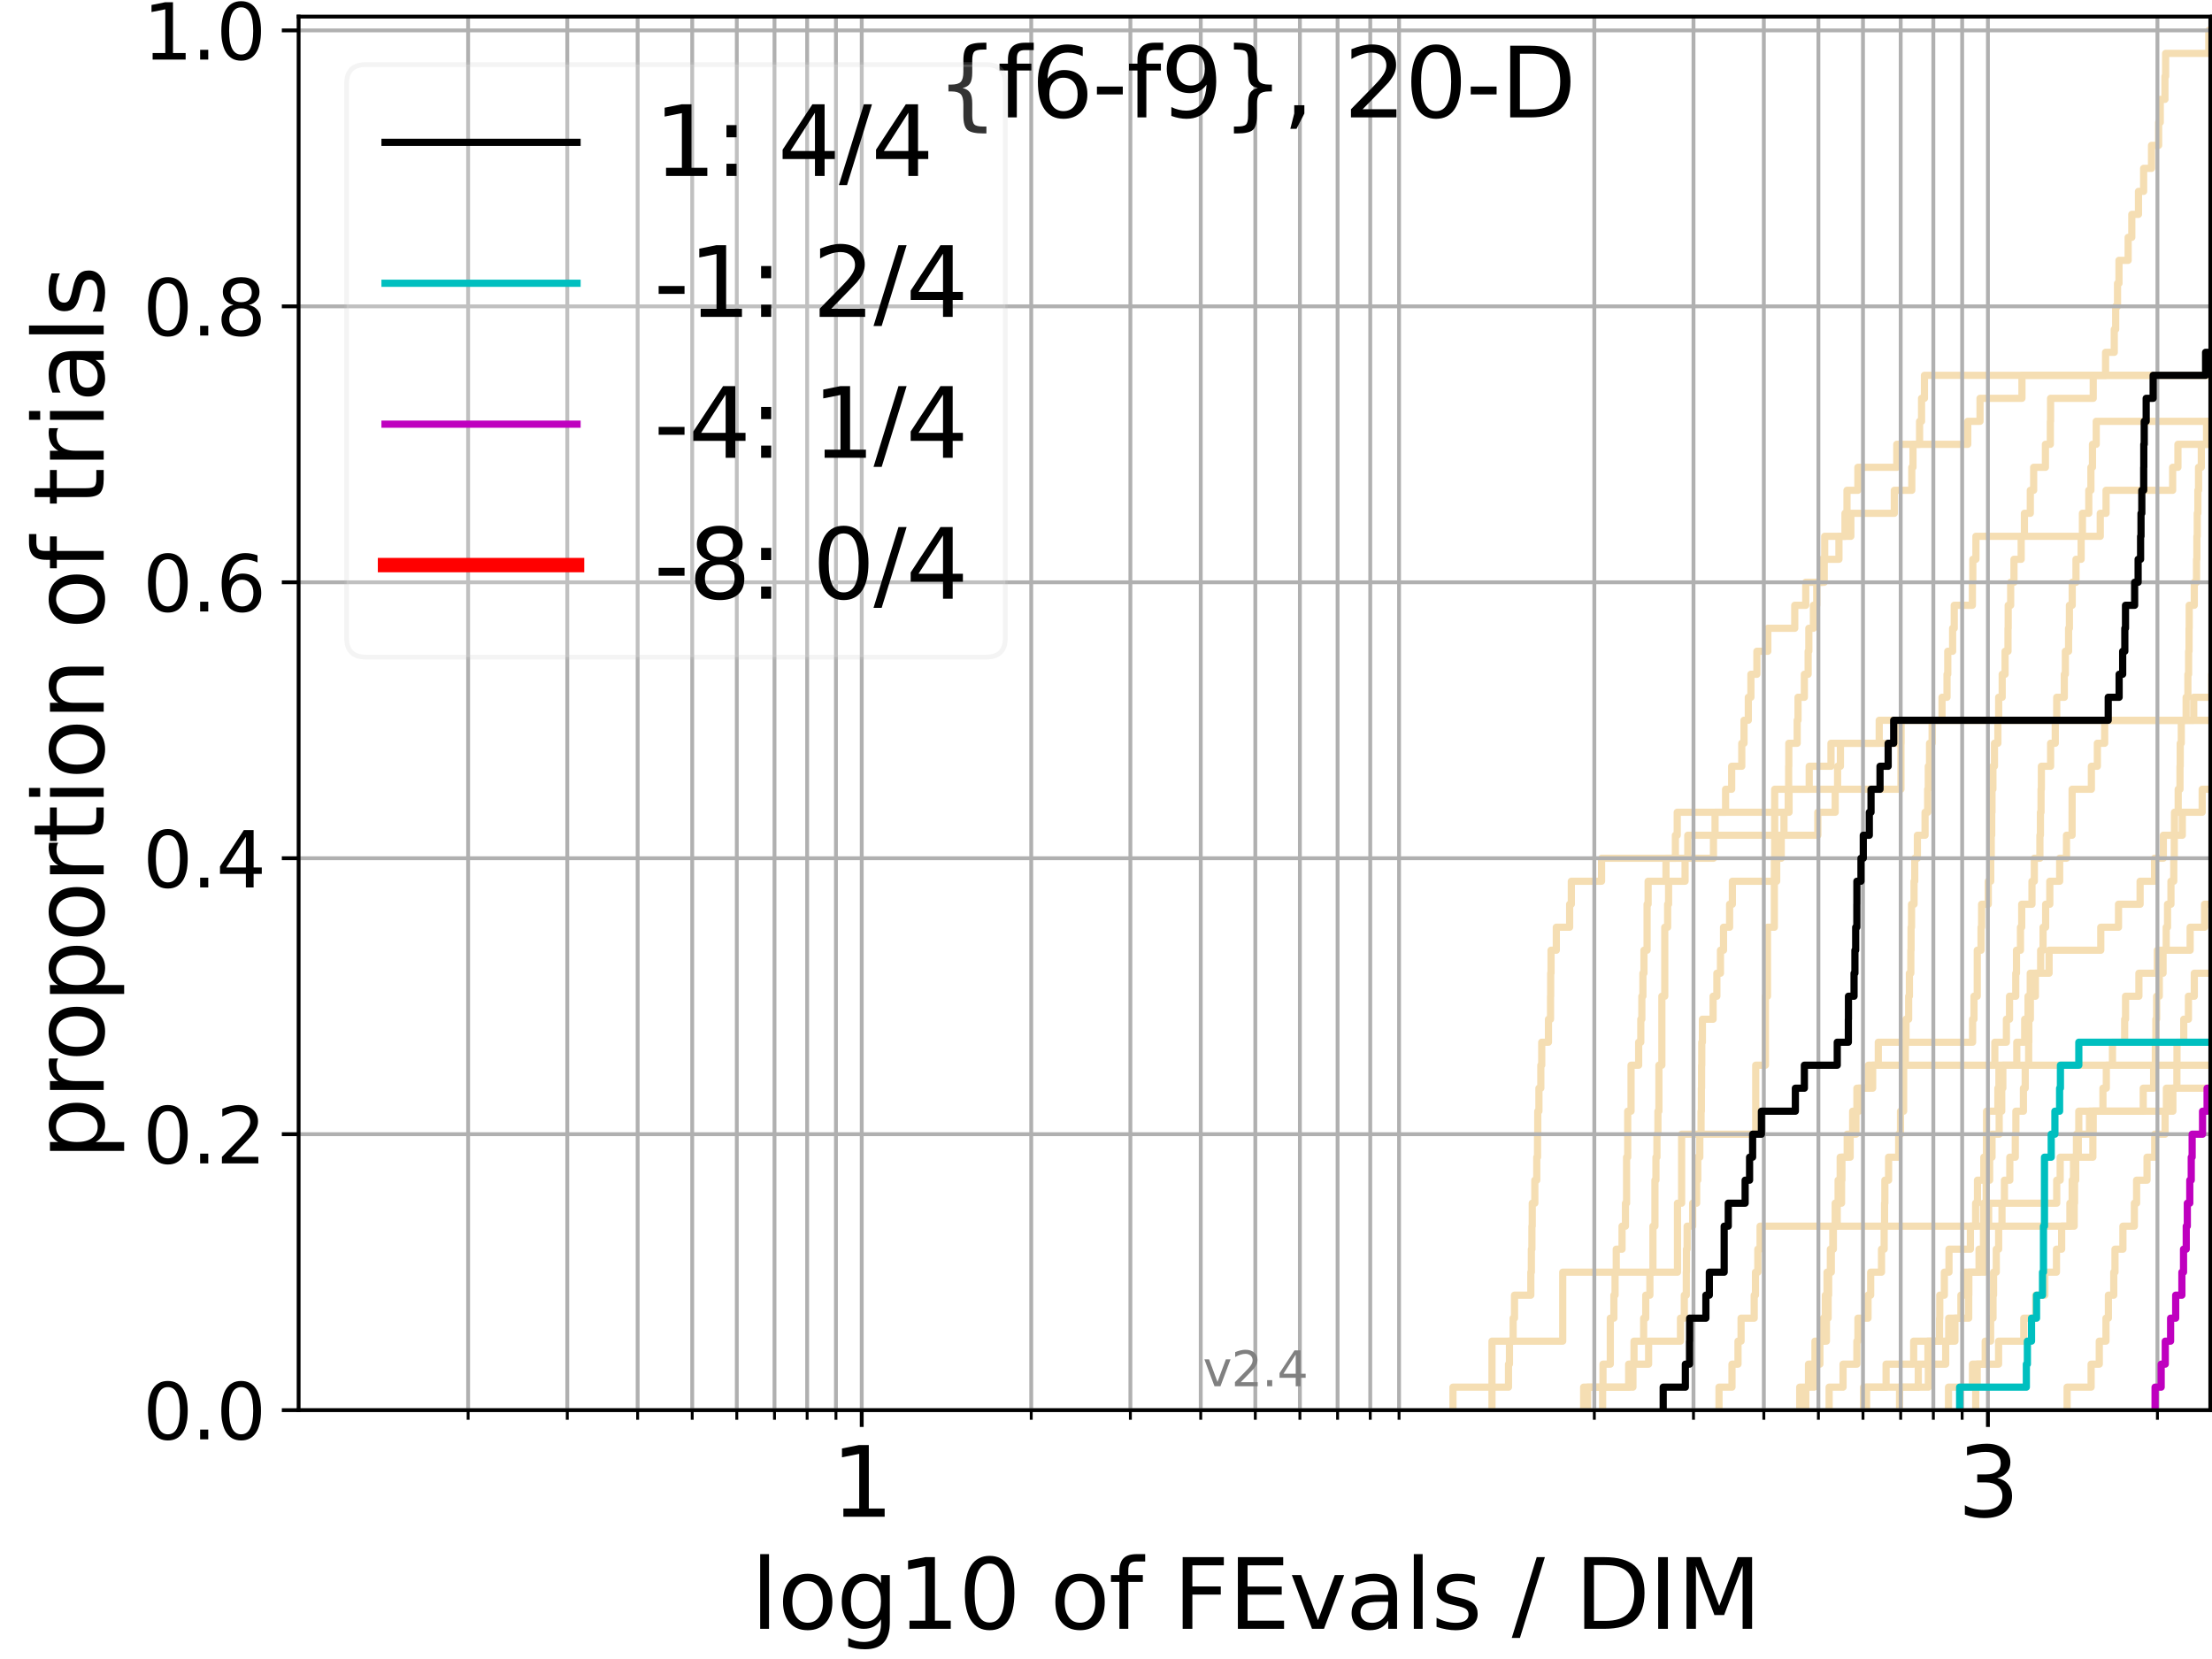 <?xml version="1.0" encoding="utf-8" standalone="no"?>
<!DOCTYPE svg PUBLIC "-//W3C//DTD SVG 1.1//EN"
  "http://www.w3.org/Graphics/SVG/1.1/DTD/svg11.dtd">
<svg height="345.6pt" version="1.1" viewBox="0 0 460.8 345.6" width="460.8pt" xmlns="http://www.w3.org/2000/svg" xmlns:xlink="http://www.w3.org/1999/xlink">
 <defs>
  <style type="text/css">*{stroke-linecap:butt;stroke-linejoin:round;}</style>
 </defs>
 <g id="figure_1">
  <g id="patch_1">
   <path d="M 0 345.6 
L 460.8 345.6 
L 460.8 0 
L 0 0 
z
" style="fill:#ffffff;"/>
  </g>
  <g id="axes_1">
   <g id="patch_2">
    <path d="M 62.208 293.76 
L 460.8 293.76 
L 460.8 3.456 
L 62.208 3.456 
z
" style="fill:#ffffff;"/>
   </g>
   <g id="line2d_1">
    <path clip-path="url(#pb34f4363db)" d="M 329.902 293.76 
L 329.902 288.97 
L 333.93 288.97 
L 333.93 284.179 
L 335.456 284.179 
L 335.456 279.389 
L 335.456 279.389 
L 335.456 274.598 
L 336.202 274.598 
L 336.202 269.808 
L 336.448 269.808 
L 336.448 265.017 
L 336.693 265.017 
L 336.693 260.227 
L 337.902 260.227 
L 337.902 255.436 
L 338.613 255.436 
L 338.613 250.646 
L 338.848 250.646 
L 338.848 245.855 
L 338.848 245.855 
L 338.848 241.065 
L 339.082 241.065 
L 339.082 236.274 
L 339.082 236.274 
L 339.082 231.484 
L 339.777 231.484 
L 339.777 226.693 
L 339.777 226.693 
L 339.777 221.903 
L 341.363 221.903 
L 341.363 217.112 
L 341.808 217.112 
L 341.808 212.322 
L 342.028 212.322 
L 342.028 207.531 
L 342.248 207.531 
L 342.248 202.741 
L 342.467 202.741 
L 342.467 197.95 
L 343.118 197.95 
L 343.118 193.16 
L 343.118 193.16 
L 343.118 188.369 
L 343.333 188.369 
L 343.333 183.579 
L 347.057 183.579 
L 347.057 178.788 
L 349.014 178.788 
L 349.014 173.998 
L 349.397 173.998 
L 349.397 169.207 
L 372.694 169.207 
L 372.694 164.417 
L 376.893 164.417 
L 376.893 159.626 
L 381.429 159.626 
L 381.429 154.836 
L 391.476 154.836 
L 391.476 150.045 
L 391.476 150.045 
L 391.476 150.045 
L 460.8 150.045 
" style="fill:none;stroke:#f5deb3;stroke-linecap:square;stroke-width:1.5;"/>
   </g>
   <g id="line2d_2"/>
   <g id="line2d_3">
    <path clip-path="url(#pb34f4363db)" d="M 330.721 293.76 
L 330.721 288.97 
L 339.281 288.97 
L 339.281 284.179 
L 343.435 284.179 
L 343.435 279.389 
L 350.073 279.389 
L 350.073 274.598 
L 350.872 274.598 
L 350.872 269.808 
L 351.285 269.808 
L 351.285 265.017 
L 351.32 265.017 
L 351.32 260.227 
L 351.46 260.227 
L 351.46 255.436 
L 352.614 255.436 
L 352.614 250.646 
L 353.442 250.646 
L 353.442 245.855 
L 353.676 245.855 
L 353.676 241.065 
L 354.1 241.065 
L 354.1 236.274 
L 354.364 236.274 
L 354.364 231.484 
L 354.43 231.484 
L 354.43 226.693 
L 354.471 226.693 
L 354.471 221.903 
L 354.512 221.903 
L 354.512 217.112 
L 354.643 217.112 
L 354.643 212.322 
L 356.87 212.322 
L 356.87 207.531 
L 357.655 207.531 
L 357.655 202.741 
L 358.406 202.741 
L 358.406 197.95 
L 359.041 197.95 
L 359.041 193.16 
L 360.309 193.16 
L 360.309 188.369 
L 360.884 188.369 
L 360.884 183.579 
L 370.119 183.579 
L 370.119 178.788 
L 371.065 178.788 
L 371.065 173.998 
L 371.637 173.998 
L 371.637 169.207 
L 372.521 169.207 
L 372.521 164.417 
L 372.607 164.417 
L 372.607 159.626 
L 372.642 159.626 
L 372.642 154.836 
L 374.388 154.836 
L 374.388 150.045 
L 374.56 150.045 
L 374.56 145.255 
L 375.878 145.255 
L 375.878 140.464 
L 376.67 140.464 
L 376.67 135.674 
L 376.813 135.674 
L 376.813 130.883 
L 377.763 130.883 
L 377.763 126.093 
L 378.46 126.093 
L 378.46 121.302 
L 380.021 121.302 
L 380.021 116.512 
L 383.086 116.512 
L 383.086 111.721 
L 385.564 111.721 
L 385.564 106.931 
L 394.622 106.931 
L 394.622 102.14 
L 398.261 102.14 
L 398.261 97.35 
L 398.508 97.35 
L 398.508 92.559 
L 399.884 92.559 
L 399.884 87.769 
L 400.293 87.769 
L 400.293 82.978 
L 400.897 82.978 
L 400.897 78.188 
L 400.897 78.188 
L 400.897 78.188 
L 460.8 78.188 
" style="fill:none;stroke:#f5deb3;stroke-linecap:square;stroke-width:1.5;"/>
   </g>
   <g id="line2d_4">
    <path clip-path="url(#pb34f4363db)" d="M 395.712 293.76 
L 395.712 288.97 
L 401.707 288.97 
L 401.707 284.179 
L 405.323 284.179 
L 405.323 279.389 
L 405.954 279.389 
L 405.954 274.598 
L 410.118 274.598 
L 410.118 269.808 
L 410.143 269.808 
L 410.143 265.017 
L 412.273 265.017 
L 412.273 260.227 
L 413.189 260.227 
L 413.189 255.436 
L 413.21 255.436 
L 413.21 250.646 
L 413.76 250.646 
L 413.76 245.855 
L 414.478 245.855 
L 414.478 241.065 
L 414.976 241.065 
L 414.976 236.274 
L 416.467 236.274 
L 416.467 231.484 
L 416.995 231.484 
L 416.995 226.693 
L 417.225 226.693 
L 417.225 221.903 
L 420.134 221.903 
L 420.134 217.112 
L 421.782 217.112 
L 421.782 212.322 
L 422.476 212.322 
L 422.476 207.531 
L 422.935 207.531 
L 422.935 202.741 
L 426.863 202.741 
L 426.863 197.95 
L 437.631 197.95 
L 437.631 193.16 
L 441.325 193.16 
L 441.325 188.369 
L 445.823 188.369 
L 445.823 183.579 
L 448.826 183.579 
L 448.826 178.788 
L 450.661 178.788 
L 450.661 173.998 
L 454.615 173.998 
L 454.615 169.207 
L 458.757 169.207 
L 458.757 164.417 
L 461.8 164.417 
" style="fill:none;stroke:#f5deb3;stroke-linecap:square;stroke-width:1.5;"/>
   </g>
   <g id="line2d_5"/>
   <g id="line2d_6"/>
   <g id="line2d_7">
    <path clip-path="url(#pb34f4363db)" d="M 376.179 293.76 
L 376.179 288.97 
L 376.744 288.97 
L 376.744 284.179 
L 379.118 284.179 
L 379.118 279.389 
L 379.847 279.389 
L 379.847 274.598 
L 380.254 274.598 
L 380.254 269.808 
L 380.605 269.808 
L 380.605 265.017 
L 381.497 265.017 
L 381.497 260.227 
L 381.925 260.227 
L 381.925 255.436 
L 382.302 255.436 
L 382.302 250.646 
L 383.631 250.646 
L 383.631 245.855 
L 383.705 245.855 
L 383.705 241.065 
L 384.804 241.065 
L 384.804 236.274 
L 386.628 236.274 
L 386.628 231.484 
L 386.828 231.484 
L 386.828 226.693 
L 389.217 226.693 
L 389.217 221.903 
L 415.559 221.903 
L 415.559 217.112 
L 417.97 217.112 
L 417.97 212.322 
L 418.622 212.322 
L 418.622 207.531 
L 419.919 207.531 
L 419.919 202.741 
L 420.071 202.741 
L 420.071 197.95 
L 420.898 197.95 
L 420.898 193.16 
L 421.16 193.16 
L 421.16 188.369 
L 423.298 188.369 
L 423.298 183.579 
L 423.787 183.579 
L 423.787 178.788 
L 424.949 178.788 
L 424.949 173.998 
L 425.058 173.998 
L 425.058 169.207 
L 425.185 169.207 
L 425.185 164.417 
L 425.257 164.417 
L 425.257 159.626 
L 427.179 159.626 
L 427.179 154.836 
L 428.15 154.836 
L 428.15 150.045 
L 428.453 150.045 
L 428.453 145.255 
L 430.033 145.255 
L 430.033 140.464 
L 430.249 140.464 
L 430.249 135.674 
L 430.924 135.674 
L 430.924 130.883 
L 431.097 130.883 
L 431.097 126.093 
L 431.68 126.093 
L 431.68 121.302 
L 432.466 121.302 
L 432.466 116.512 
L 433.539 116.512 
L 433.539 111.721 
L 433.804 111.721 
L 433.804 106.931 
L 435.13 106.931 
L 435.13 102.14 
L 435.573 102.14 
L 435.573 97.35 
L 435.901 97.35 
L 435.901 92.559 
L 436.683 92.559 
L 436.683 87.769 
L 461.8 87.769 
" style="fill:none;stroke:#f5deb3;stroke-linecap:square;stroke-width:1.5;"/>
   </g>
   <g id="line2d_8">
    <path clip-path="url(#pb34f4363db)" style="fill:none;stroke:#f5deb3;stroke-linecap:square;stroke-width:1.5;"/>
   </g>
   <g id="line2d_9">
    <path clip-path="url(#pb34f4363db)" d="M 374.913 293.76 
L 374.913 288.97 
L 377.909 288.97 
L 377.909 284.179 
L 378.09 284.179 
L 378.09 279.389 
L 380.482 279.389 
L 380.482 274.598 
L 380.835 274.598 
L 380.835 269.808 
L 380.938 269.808 
L 380.938 265.017 
L 381.298 265.017 
L 381.298 260.227 
L 381.81 260.227 
L 381.81 255.436 
L 382.724 255.436 
L 382.724 250.646 
L 382.912 250.646 
L 382.912 245.855 
L 383.348 245.855 
L 383.348 241.065 
L 385.425 241.065 
L 385.425 236.274 
L 385.941 236.274 
L 385.941 231.484 
L 387.227 231.484 
L 387.227 226.693 
L 390.111 226.693 
L 390.111 221.903 
L 391.285 221.903 
L 391.285 217.112 
L 410.93 217.112 
L 410.93 212.322 
L 411.217 212.322 
L 411.217 207.531 
L 411.897 207.531 
L 411.897 202.741 
L 411.902 202.741 
L 411.902 197.95 
L 412.686 197.95 
L 412.686 193.16 
L 412.804 193.16 
L 412.804 188.369 
L 414.199 188.369 
L 414.199 183.579 
L 414.708 183.579 
L 414.708 178.788 
L 414.811 178.788 
L 414.811 173.998 
L 414.911 173.998 
L 414.911 169.207 
L 414.969 169.207 
L 414.969 164.417 
L 415.159 164.417 
L 415.159 159.626 
L 415.482 159.626 
L 415.482 154.836 
L 416.196 154.836 
L 416.196 150.045 
L 416.358 150.045 
L 416.358 145.255 
L 417.093 145.255 
L 417.093 140.464 
L 417.693 140.464 
L 417.693 135.674 
L 418.302 135.674 
L 418.302 130.883 
L 418.344 130.883 
L 418.344 126.093 
L 418.857 126.093 
L 418.857 121.302 
L 419.547 121.302 
L 419.547 116.512 
L 421.049 116.512 
L 421.049 111.721 
L 421.725 111.721 
L 421.725 106.931 
L 422.95 106.931 
L 422.95 102.14 
L 423.648 102.14 
L 423.648 97.35 
L 426.098 97.35 
L 426.098 92.559 
L 427.124 92.559 
L 427.124 87.769 
L 427.172 87.769 
L 427.172 82.978 
L 436.059 82.978 
L 436.059 78.188 
L 438.629 78.188 
L 438.629 73.397 
L 440.439 73.397 
L 440.439 68.607 
L 440.734 68.607 
L 440.734 63.816 
L 441.121 63.816 
L 441.121 59.026 
L 441.423 59.026 
L 441.423 54.235 
L 443.33 54.235 
L 443.33 49.445 
L 444.093 49.445 
L 444.093 44.654 
L 445.485 44.654 
L 445.485 39.864 
L 446.557 39.864 
L 446.557 35.073 
L 448.197 35.073 
L 448.197 30.283 
L 449.685 30.283 
L 449.685 25.492 
L 450.023 25.492 
L 450.023 20.702 
L 450.997 20.702 
L 450.997 15.911 
L 451.14 15.911 
L 451.14 11.121 
L 460.135 11.121 
L 460.135 6.33 
L 460.135 6.33 
L 460.135 6.33 
L 460.8 6.33 
" style="fill:none;stroke:#f5deb3;stroke-linecap:square;stroke-width:1.5;"/>
   </g>
   <g id="line2d_10">
    <path clip-path="url(#pb34f4363db)" style="fill:none;stroke:#f5deb3;stroke-linecap:square;stroke-width:1.5;"/>
   </g>
   <g id="line2d_11">
    <path clip-path="url(#pb34f4363db)" d="M 388.842 293.76 
L 388.842 288.97 
L 392.905 288.97 
L 392.905 284.179 
L 398.653 284.179 
L 398.653 279.389 
L 407.253 279.389 
L 407.253 274.598 
L 408.491 274.598 
L 408.491 269.808 
L 409.136 269.808 
L 409.136 265.017 
L 413.484 265.017 
L 413.484 260.227 
L 413.551 260.227 
L 413.551 255.436 
L 414.27 255.436 
L 414.27 250.646 
L 428.451 250.646 
L 428.451 245.855 
L 429.172 245.855 
L 429.172 241.065 
L 432.945 241.065 
L 432.945 236.274 
L 435.275 236.274 
L 435.275 231.484 
L 452.649 231.484 
L 452.649 226.693 
L 461.8 226.693 
" style="fill:none;stroke:#f5deb3;stroke-linecap:square;stroke-width:1.5;"/>
   </g>
   <g id="line2d_12">
    <path clip-path="url(#pb34f4363db)" d="M 333.856 293.76 
L 333.856 288.97 
L 340.17 288.97 
L 340.17 284.179 
L 340.398 284.179 
L 340.398 279.389 
L 342.404 279.389 
L 342.404 274.598 
L 342.84 274.598 
L 342.84 269.808 
L 343.699 269.808 
L 343.699 265.017 
L 344.335 265.017 
L 344.335 260.227 
L 344.335 260.227 
L 344.335 255.436 
L 344.754 255.436 
L 344.754 250.646 
L 344.754 250.646 
L 344.754 245.855 
L 344.962 245.855 
L 344.962 241.065 
L 345.17 241.065 
L 345.17 236.274 
L 345.376 236.274 
L 345.376 231.484 
L 345.582 231.484 
L 345.582 226.693 
L 345.582 226.693 
L 345.582 221.903 
L 346.195 221.903 
L 346.195 217.112 
L 346.195 217.112 
L 346.195 212.322 
L 346.195 212.322 
L 346.195 207.531 
L 346.8 207.531 
L 346.8 202.741 
L 346.8 202.741 
L 346.8 197.95 
L 346.8 197.95 
L 346.8 193.16 
L 347.398 193.16 
L 347.398 188.369 
L 347.596 188.369 
L 347.596 183.579 
L 351.031 183.579 
L 351.031 178.788 
L 356.948 178.788 
L 356.948 173.998 
L 378.686 173.998 
L 378.686 169.207 
L 382.307 169.207 
L 382.307 164.417 
L 382.804 164.417 
L 382.804 159.626 
L 383.394 159.626 
L 383.394 154.836 
L 395.979 154.836 
L 395.979 150.045 
L 395.979 150.045 
L 395.979 150.045 
L 460.8 150.045 
" style="fill:none;stroke:#f5deb3;stroke-linecap:square;stroke-width:1.5;"/>
   </g>
   <g id="line2d_13"/>
   <g id="line2d_14"/>
   <g id="line2d_15"/>
   <g id="line2d_16">
    <path clip-path="url(#pb34f4363db)" style="fill:none;stroke:#f5deb3;stroke-linecap:square;stroke-width:1.5;"/>
   </g>
   <g id="line2d_17">
    <path clip-path="url(#pb34f4363db)" style="fill:none;stroke:#f5deb3;stroke-linecap:square;stroke-width:1.5;"/>
   </g>
   <g id="line2d_18">
    <path clip-path="url(#pb34f4363db)" d="M 302.68 293.76 
L 302.68 288.97 
L 314.248 288.97 
L 314.248 284.179 
L 314.446 284.179 
L 314.446 279.389 
L 315.215 279.389 
L 315.215 274.598 
L 315.499 274.598 
L 315.499 269.808 
L 318.896 269.808 
L 318.896 265.017 
L 319.011 265.017 
L 319.011 260.227 
L 319.126 260.227 
L 319.126 255.436 
L 319.192 255.436 
L 319.192 250.646 
L 319.731 250.646 
L 319.731 245.855 
L 320.135 245.855 
L 320.135 241.065 
L 320.296 241.065 
L 320.296 236.274 
L 320.345 236.274 
L 320.345 231.484 
L 320.585 231.484 
L 320.585 226.693 
L 320.983 226.693 
L 320.983 221.903 
L 321.172 221.903 
L 321.172 217.112 
L 322.574 217.112 
L 322.574 212.322 
L 323.003 212.322 
L 323.003 207.531 
L 323.033 207.531 
L 323.033 202.741 
L 323.109 202.741 
L 323.109 197.95 
L 324.207 197.95 
L 324.207 193.16 
L 326.986 193.16 
L 326.986 188.369 
L 327.337 188.369 
L 327.337 183.579 
L 333.634 183.579 
L 333.634 178.788 
L 351.599 178.788 
L 351.599 173.998 
L 357.276 173.998 
L 357.276 169.207 
L 359.474 169.207 
L 359.474 164.417 
L 360.739 164.417 
L 360.739 159.626 
L 362.845 159.626 
L 362.845 154.836 
L 363.31 154.836 
L 363.31 150.045 
L 364.207 150.045 
L 364.207 145.255 
L 364.746 145.255 
L 364.746 140.464 
L 365.993 140.464 
L 365.993 135.674 
L 368.268 135.674 
L 368.268 130.883 
L 373.88 130.883 
L 373.88 126.093 
L 376.168 126.093 
L 376.168 121.302 
L 379.556 121.302 
L 379.556 116.512 
L 380.116 116.512 
L 380.116 111.721 
L 384.344 111.721 
L 384.344 106.931 
L 384.763 106.931 
L 384.763 102.14 
L 387.032 102.14 
L 387.032 97.35 
L 395.135 97.35 
L 395.135 92.559 
L 409.922 92.559 
L 409.922 87.769 
L 412.474 87.769 
L 412.474 82.978 
L 421.209 82.978 
L 421.209 78.188 
L 421.209 78.188 
L 421.209 78.188 
L 460.8 78.188 
" style="fill:none;stroke:#f5deb3;stroke-linecap:square;stroke-width:1.5;"/>
   </g>
   <g id="line2d_19"/>
   <g id="line2d_20">
    <path clip-path="url(#pb34f4363db)" d="M 405.906 293.76 
L 405.906 288.97 
L 410.9 288.97 
L 410.9 284.179 
L 416.343 284.179 
L 416.343 279.389 
L 421.591 279.389 
L 421.591 274.598 
L 424.077 274.598 
L 424.077 269.808 
L 425.977 269.808 
L 425.977 265.017 
L 428.399 265.017 
L 428.399 260.227 
L 429.48 260.227 
L 429.48 255.436 
L 431.198 255.436 
L 431.198 250.646 
L 431.671 250.646 
L 431.671 245.855 
L 431.948 245.855 
L 431.948 241.065 
L 435.984 241.065 
L 435.984 236.274 
L 436.052 236.274 
L 436.052 231.484 
L 438.078 231.484 
L 438.078 226.693 
L 438.785 226.693 
L 438.785 221.903 
L 440.065 221.903 
L 440.065 217.112 
L 442.608 217.112 
L 442.608 212.322 
L 442.792 212.322 
L 442.792 207.531 
L 445.573 207.531 
L 445.573 202.741 
L 449.414 202.741 
L 449.414 197.95 
L 456.246 197.95 
L 456.246 193.16 
L 459.252 193.16 
L 459.252 188.369 
L 461.8 188.369 
" style="fill:none;stroke:#f5deb3;stroke-linecap:square;stroke-width:1.5;"/>
   </g>
   <g id="line2d_21"/>
   <g id="line2d_22">
    <path clip-path="url(#pb34f4363db)" d="M 411.577 293.76 
L 411.577 288.97 
L 411.884 288.97 
L 411.884 284.179 
L 413.554 284.179 
L 413.554 279.389 
L 414.685 279.389 
L 414.685 274.598 
L 415.184 274.598 
L 415.184 269.808 
L 415.293 269.808 
L 415.293 265.017 
L 415.86 265.017 
L 415.86 260.227 
L 416.353 260.227 
L 416.353 255.436 
L 417.052 255.436 
L 417.052 250.646 
L 417.56 250.646 
L 417.56 245.855 
L 418.681 245.855 
L 418.681 241.065 
L 419.823 241.065 
L 419.823 236.274 
L 419.944 236.274 
L 419.944 231.484 
L 421.516 231.484 
L 421.516 226.693 
L 421.889 226.693 
L 421.889 221.903 
L 422.606 221.903 
L 422.606 217.112 
L 422.643 217.112 
L 422.643 212.322 
L 422.963 212.322 
L 422.963 207.531 
L 424.014 207.531 
L 424.014 202.741 
L 425.105 202.741 
L 425.105 197.95 
L 425.606 197.95 
L 425.606 193.16 
L 426.146 193.16 
L 426.146 188.369 
L 427.012 188.369 
L 427.012 183.579 
L 429.066 183.579 
L 429.066 178.788 
L 430.488 178.788 
L 430.488 173.998 
L 431.653 173.998 
L 431.653 169.207 
L 431.658 169.207 
L 431.658 164.417 
L 435.673 164.417 
L 435.673 159.626 
L 436.916 159.626 
L 436.916 154.836 
L 438.438 154.836 
L 438.438 150.045 
L 456.993 150.045 
L 456.993 145.255 
L 460.749 145.255 
L 460.749 140.464 
L 461.8 140.464 
" style="fill:none;stroke:#f5deb3;stroke-linecap:square;stroke-width:1.5;"/>
   </g>
   <g id="line2d_23">
    <path clip-path="url(#pb34f4363db)" style="fill:none;stroke:#f5deb3;stroke-linecap:square;stroke-width:1.5;"/>
   </g>
   <g id="line2d_24">
    <path clip-path="url(#pb34f4363db)" d="M 388.215 293.76 
L 388.215 288.97 
L 399.613 288.97 
L 399.613 284.179 
L 401.622 284.179 
L 401.622 279.389 
L 404.041 279.389 
L 404.041 274.598 
L 404.088 274.598 
L 404.088 269.808 
L 405.046 269.808 
L 405.046 265.017 
L 406.011 265.017 
L 406.011 260.227 
L 410.47 260.227 
L 410.47 255.436 
L 411.558 255.436 
L 411.558 250.646 
L 411.945 250.646 
L 411.945 245.855 
L 413.265 245.855 
L 413.265 241.065 
L 413.819 241.065 
L 413.819 236.274 
L 413.839 236.274 
L 413.839 231.484 
L 416.196 231.484 
L 416.196 226.693 
L 416.414 226.693 
L 416.414 221.903 
L 461.8 221.903 
" style="fill:none;stroke:#f5deb3;stroke-linecap:square;stroke-width:1.5;"/>
   </g>
   <g id="line2d_25">
    <path clip-path="url(#pb34f4363db)" style="fill:none;stroke:#f5deb3;stroke-linecap:square;stroke-width:1.5;"/>
   </g>
   <g id="line2d_26">
    <path clip-path="url(#pb34f4363db)" d="M 430.617 293.76 
L 430.617 288.97 
L 435.617 288.97 
L 435.617 284.179 
L 437.318 284.179 
L 437.318 279.389 
L 438.711 279.389 
L 438.711 274.598 
L 439.215 274.598 
L 439.215 269.808 
L 440.334 269.808 
L 440.334 265.017 
L 440.588 265.017 
L 440.588 260.227 
L 442.241 260.227 
L 442.241 255.436 
L 444.626 255.436 
L 444.626 250.646 
L 445.094 250.646 
L 445.094 245.855 
L 447.265 245.855 
L 447.265 241.065 
L 448.865 241.065 
L 448.865 236.274 
L 451.029 236.274 
L 451.029 231.484 
L 451.298 231.484 
L 451.298 226.693 
L 453.487 226.693 
L 453.487 221.903 
L 453.508 221.903 
L 453.508 217.112 
L 454.914 217.112 
L 454.914 212.322 
L 455.891 212.322 
L 455.891 207.531 
L 457.112 207.531 
L 457.112 202.741 
L 461.428 202.741 
L 461.428 197.95 
L 461.8 197.95 
" style="fill:none;stroke:#f5deb3;stroke-linecap:square;stroke-width:1.5;"/>
   </g>
   <g id="line2d_27">
    <path clip-path="url(#pb34f4363db)" d="M 381.041 293.76 
L 381.041 288.97 
L 383.941 288.97 
L 383.941 284.179 
L 386.82 284.179 
L 386.82 279.389 
L 387.045 279.389 
L 387.045 274.598 
L 389.143 274.598 
L 389.143 269.808 
L 389.697 269.808 
L 389.697 265.017 
L 391.954 265.017 
L 391.954 260.227 
L 392.506 260.227 
L 392.506 255.436 
L 392.588 255.436 
L 392.588 250.646 
L 392.65 250.646 
L 392.65 245.855 
L 393.428 245.855 
L 393.428 241.065 
L 395.533 241.065 
L 395.533 236.274 
L 395.909 236.274 
L 395.909 231.484 
L 396.561 231.484 
L 396.561 226.693 
L 396.568 226.693 
L 396.568 221.903 
L 396.915 221.903 
L 396.915 217.112 
L 397.054 217.112 
L 397.054 212.322 
L 397.607 212.322 
L 397.607 207.531 
L 397.765 207.531 
L 397.765 202.741 
L 398.059 202.741 
L 398.059 197.95 
L 398.108 197.95 
L 398.108 193.16 
L 398.209 193.16 
L 398.209 188.369 
L 398.732 188.369 
L 398.732 183.579 
L 398.877 183.579 
L 398.877 178.788 
L 399.427 178.788 
L 399.427 173.998 
L 401.026 173.998 
L 401.026 169.207 
L 401.57 169.207 
L 401.57 164.417 
L 401.697 164.417 
L 401.697 159.626 
L 401.96 159.626 
L 401.96 154.836 
L 402.497 154.836 
L 402.497 150.045 
L 404.56 150.045 
L 404.56 145.255 
L 405.6 145.255 
L 405.6 140.464 
L 405.757 140.464 
L 405.757 135.674 
L 406.767 135.674 
L 406.767 130.883 
L 407.104 130.883 
L 407.104 126.093 
L 410.884 126.093 
L 410.884 121.302 
L 410.973 121.302 
L 410.973 116.512 
L 411.622 116.512 
L 411.622 111.721 
L 437.523 111.721 
L 437.523 106.931 
L 438.73 106.931 
L 438.73 102.14 
L 452.601 102.14 
L 452.601 97.35 
L 453.702 97.35 
L 453.702 92.559 
L 459.667 92.559 
L 459.667 87.769 
L 461.8 87.769 
" style="fill:none;stroke:#f5deb3;stroke-linecap:square;stroke-width:1.5;"/>
   </g>
   <g id="line2d_28">
    <path clip-path="url(#pb34f4363db)" d="M 358.101 293.76 
L 358.101 288.97 
L 360.805 288.97 
L 360.805 284.179 
L 362.058 284.179 
L 362.058 279.389 
L 362.698 279.389 
L 362.698 274.598 
L 365.433 274.598 
L 365.433 269.808 
L 365.698 269.808 
L 365.698 265.017 
L 366.189 265.017 
L 366.189 260.227 
L 366.657 260.227 
L 366.657 255.436 
L 432.09 255.436 
L 432.09 250.646 
L 432.167 250.646 
L 432.167 245.855 
L 432.409 245.855 
L 432.409 241.065 
L 432.566 241.065 
L 432.566 236.274 
L 433.051 236.274 
L 433.051 231.484 
L 446.473 231.484 
L 446.473 226.693 
L 448.64 226.693 
L 448.64 221.903 
L 448.998 221.903 
L 448.998 217.112 
L 449.106 217.112 
L 449.106 212.322 
L 449.269 212.322 
L 449.269 207.531 
L 449.818 207.531 
L 449.818 202.741 
L 450.607 202.741 
L 450.607 197.95 
L 451.26 197.95 
L 451.26 193.16 
L 451.538 193.16 
L 451.538 188.369 
L 452.25 188.369 
L 452.25 183.579 
L 452.834 183.579 
L 452.834 178.788 
L 452.94 178.788 
L 452.94 173.998 
L 452.985 173.998 
L 452.985 169.207 
L 453.758 169.207 
L 453.758 164.417 
L 454.132 164.417 
L 454.132 159.626 
L 454.183 159.626 
L 454.183 154.836 
L 454.402 154.836 
L 454.402 150.045 
L 455.411 150.045 
L 455.411 145.255 
L 455.777 145.255 
L 455.777 140.464 
L 455.928 140.464 
L 455.928 135.674 
L 456.016 135.674 
L 456.016 130.883 
L 456.05 130.883 
L 456.05 126.093 
L 457.109 126.093 
L 457.109 121.302 
L 457.575 121.302 
L 457.575 116.512 
L 457.65 116.512 
L 457.65 111.721 
L 457.728 111.721 
L 457.728 106.931 
L 457.854 106.931 
L 457.854 102.14 
L 457.995 102.14 
L 457.995 97.35 
L 458.575 97.35 
L 458.575 92.559 
L 460.586 92.559 
L 460.586 87.769 
L 461.8 87.769 
" style="fill:none;stroke:#f5deb3;stroke-linecap:square;stroke-width:1.5;"/>
   </g>
   <g id="line2d_29">
    <path clip-path="url(#pb34f4363db)" d="M 310.805 293.76 
L 310.805 288.97 
L 310.805 288.97 
L 310.805 284.179 
L 310.805 284.179 
L 310.805 279.389 
L 325.543 279.389 
L 325.543 274.598 
L 325.543 274.598 
L 325.543 269.808 
L 325.543 269.808 
L 325.543 265.017 
L 349.451 265.017 
L 349.451 260.227 
L 349.451 260.227 
L 349.451 255.436 
L 349.451 255.436 
L 349.451 250.646 
L 350.314 250.646 
L 350.314 245.855 
L 350.314 245.855 
L 350.314 241.065 
L 350.314 241.065 
L 350.314 236.274 
L 365.75 236.274 
L 365.75 231.484 
L 365.75 231.484 
L 365.75 226.693 
L 365.75 226.693 
L 365.75 221.903 
L 367.77 221.903 
L 367.77 217.112 
L 367.77 217.112 
L 367.77 212.322 
L 367.77 212.322 
L 367.77 207.531 
L 368.199 207.531 
L 368.199 202.741 
L 368.199 202.741 
L 368.199 197.95 
L 368.199 197.95 
L 368.199 193.16 
L 369.628 193.16 
L 369.628 188.369 
L 369.628 188.369 
L 369.628 183.579 
L 369.628 183.579 
L 369.628 178.788 
L 369.701 178.788 
L 369.701 173.998 
L 369.701 173.998 
L 369.701 169.207 
L 369.701 169.207 
L 369.701 164.417 
L 396.004 164.417 
L 396.004 159.626 
L 396.004 159.626 
L 396.004 154.836 
L 396.004 154.836 
L 396.004 150.045 
L 396.004 150.045 
L 396.004 150.045 
L 460.8 150.045 
" style="fill:none;stroke:#f5deb3;stroke-linecap:square;stroke-width:1.5;"/>
   </g>
   <g id="line2d_30"/>
   <g id="matplotlib.axis_1">
    <g id="xtick_1">
     <g id="line2d_31">
      <path clip-path="url(#pb34f4363db)" d="M 179.512 293.76 
L 179.512 3.456 
" style="fill:none;stroke:#b0b0b0;stroke-linecap:square;stroke-width:0.8;"/>
     </g>
     <g id="line2d_32">
      <defs>
       <path d="M 0 0 
L 0 3.5 
" id="mebed39f200" style="stroke:#000000;stroke-width:0.8;"/>
      </defs>
      <g>
       <use style="stroke:#000000;stroke-width:0.8;" x="179.512" xlink:href="#mebed39f200" y="293.76"/>
      </g>
     </g>
     <g id="text_1">
      <!-- 1 -->
      <g transform="translate(173.15 315.957)scale(0.2 -0.2)">
       <defs>
        <path d="M 794 531 
L 1825 531 
L 1825 4091 
L 703 3866 
L 703 4441 
L 1819 4666 
L 2450 4666 
L 2450 531 
L 3481 531 
L 3481 0 
L 794 0 
L 794 531 
z
" id="DejaVuSans-31" transform="scale(0.016)"/>
       </defs>
       <use xlink:href="#DejaVuSans-31"/>
      </g>
     </g>
    </g>
    <g id="xtick_2">
     <g id="line2d_33">
      <path clip-path="url(#pb34f4363db)" d="M 414.12 293.76 
L 414.12 3.456 
" style="fill:none;stroke:#b0b0b0;stroke-linecap:square;stroke-width:0.8;"/>
     </g>
     <g id="line2d_34">
      <g>
       <use style="stroke:#000000;stroke-width:0.8;" x="414.12" xlink:href="#mebed39f200" y="293.76"/>
      </g>
     </g>
     <g id="text_2">
      <!-- 3 -->
      <g transform="translate(407.758 315.957)scale(0.2 -0.2)">
       <defs>
        <path d="M 2597 2516 
Q 3050 2419 3304 2112 
Q 3559 1806 3559 1356 
Q 3559 666 3084 287 
Q 2609 -91 1734 -91 
Q 1441 -91 1130 -33 
Q 819 25 488 141 
L 488 750 
Q 750 597 1062 519 
Q 1375 441 1716 441 
Q 2309 441 2620 675 
Q 2931 909 2931 1356 
Q 2931 1769 2642 2001 
Q 2353 2234 1838 2234 
L 1294 2234 
L 1294 2753 
L 1863 2753 
Q 2328 2753 2575 2939 
Q 2822 3125 2822 3475 
Q 2822 3834 2567 4026 
Q 2313 4219 1838 4219 
Q 1578 4219 1281 4162 
Q 984 4106 628 3988 
L 628 4550 
Q 988 4650 1302 4700 
Q 1616 4750 1894 4750 
Q 2613 4750 3031 4423 
Q 3450 4097 3450 3541 
Q 3450 3153 3228 2886 
Q 3006 2619 2597 2516 
z
" id="DejaVuSans-33" transform="scale(0.016)"/>
       </defs>
       <use xlink:href="#DejaVuSans-33"/>
      </g>
     </g>
    </g>
    <g id="xtick_3">
     <g id="line2d_35">
      <path clip-path="url(#pb34f4363db)" d="M 97.52 293.76 
L 97.52 3.456 
" style="fill:none;stroke:#b0b0b0;stroke-linecap:square;stroke-width:0.8;"/>
     </g>
     <g id="line2d_36">
      <defs>
       <path d="M 0 0 
L 0 2 
" id="m011f85e0fa" style="stroke:#000000;stroke-width:0.6;"/>
      </defs>
      <g>
       <use style="stroke:#000000;stroke-width:0.6;" x="97.52" xlink:href="#m011f85e0fa" y="293.76"/>
      </g>
     </g>
    </g>
    <g id="xtick_4">
     <g id="line2d_37">
      <path clip-path="url(#pb34f4363db)" d="M 118.176 293.76 
L 118.176 3.456 
" style="fill:none;stroke:#b0b0b0;stroke-linecap:square;stroke-width:0.8;"/>
     </g>
     <g id="line2d_38">
      <g>
       <use style="stroke:#000000;stroke-width:0.6;" x="118.176" xlink:href="#m011f85e0fa" y="293.76"/>
      </g>
     </g>
    </g>
    <g id="xtick_5">
     <g id="line2d_39">
      <path clip-path="url(#pb34f4363db)" d="M 132.832 293.76 
L 132.832 3.456 
" style="fill:none;stroke:#b0b0b0;stroke-linecap:square;stroke-width:0.8;"/>
     </g>
     <g id="line2d_40">
      <g>
       <use style="stroke:#000000;stroke-width:0.6;" x="132.832" xlink:href="#m011f85e0fa" y="293.76"/>
      </g>
     </g>
    </g>
    <g id="xtick_6">
     <g id="line2d_41">
      <path clip-path="url(#pb34f4363db)" d="M 144.2 293.76 
L 144.2 3.456 
" style="fill:none;stroke:#b0b0b0;stroke-linecap:square;stroke-width:0.8;"/>
     </g>
     <g id="line2d_42">
      <g>
       <use style="stroke:#000000;stroke-width:0.6;" x="144.2" xlink:href="#m011f85e0fa" y="293.76"/>
      </g>
     </g>
    </g>
    <g id="xtick_7">
     <g id="line2d_43">
      <path clip-path="url(#pb34f4363db)" d="M 153.488 293.76 
L 153.488 3.456 
" style="fill:none;stroke:#b0b0b0;stroke-linecap:square;stroke-width:0.8;"/>
     </g>
     <g id="line2d_44">
      <g>
       <use style="stroke:#000000;stroke-width:0.6;" x="153.488" xlink:href="#m011f85e0fa" y="293.76"/>
      </g>
     </g>
    </g>
    <g id="xtick_8">
     <g id="line2d_45">
      <path clip-path="url(#pb34f4363db)" d="M 161.341 293.76 
L 161.341 3.456 
" style="fill:none;stroke:#b0b0b0;stroke-linecap:square;stroke-width:0.8;"/>
     </g>
     <g id="line2d_46">
      <g>
       <use style="stroke:#000000;stroke-width:0.6;" x="161.341" xlink:href="#m011f85e0fa" y="293.76"/>
      </g>
     </g>
    </g>
    <g id="xtick_9">
     <g id="line2d_47">
      <path clip-path="url(#pb34f4363db)" d="M 168.144 293.76 
L 168.144 3.456 
" style="fill:none;stroke:#b0b0b0;stroke-linecap:square;stroke-width:0.8;"/>
     </g>
     <g id="line2d_48">
      <g>
       <use style="stroke:#000000;stroke-width:0.6;" x="168.144" xlink:href="#m011f85e0fa" y="293.76"/>
      </g>
     </g>
    </g>
    <g id="xtick_10">
     <g id="line2d_49">
      <path clip-path="url(#pb34f4363db)" d="M 174.144 293.76 
L 174.144 3.456 
" style="fill:none;stroke:#b0b0b0;stroke-linecap:square;stroke-width:0.8;"/>
     </g>
     <g id="line2d_50">
      <g>
       <use style="stroke:#000000;stroke-width:0.6;" x="174.144" xlink:href="#m011f85e0fa" y="293.76"/>
      </g>
     </g>
    </g>
    <g id="xtick_11">
     <g id="line2d_51">
      <path clip-path="url(#pb34f4363db)" d="M 214.824 293.76 
L 214.824 3.456 
" style="fill:none;stroke:#b0b0b0;stroke-linecap:square;stroke-width:0.8;"/>
     </g>
     <g id="line2d_52">
      <g>
       <use style="stroke:#000000;stroke-width:0.6;" x="214.824" xlink:href="#m011f85e0fa" y="293.76"/>
      </g>
     </g>
    </g>
    <g id="xtick_12">
     <g id="line2d_53">
      <path clip-path="url(#pb34f4363db)" d="M 235.48 293.76 
L 235.48 3.456 
" style="fill:none;stroke:#b0b0b0;stroke-linecap:square;stroke-width:0.8;"/>
     </g>
     <g id="line2d_54">
      <g>
       <use style="stroke:#000000;stroke-width:0.6;" x="235.48" xlink:href="#m011f85e0fa" y="293.76"/>
      </g>
     </g>
    </g>
    <g id="xtick_13">
     <g id="line2d_55">
      <path clip-path="url(#pb34f4363db)" d="M 250.136 293.76 
L 250.136 3.456 
" style="fill:none;stroke:#b0b0b0;stroke-linecap:square;stroke-width:0.8;"/>
     </g>
     <g id="line2d_56">
      <g>
       <use style="stroke:#000000;stroke-width:0.6;" x="250.136" xlink:href="#m011f85e0fa" y="293.76"/>
      </g>
     </g>
    </g>
    <g id="xtick_14">
     <g id="line2d_57">
      <path clip-path="url(#pb34f4363db)" d="M 261.504 293.76 
L 261.504 3.456 
" style="fill:none;stroke:#b0b0b0;stroke-linecap:square;stroke-width:0.8;"/>
     </g>
     <g id="line2d_58">
      <g>
       <use style="stroke:#000000;stroke-width:0.6;" x="261.504" xlink:href="#m011f85e0fa" y="293.76"/>
      </g>
     </g>
    </g>
    <g id="xtick_15">
     <g id="line2d_59">
      <path clip-path="url(#pb34f4363db)" d="M 270.792 293.76 
L 270.792 3.456 
" style="fill:none;stroke:#b0b0b0;stroke-linecap:square;stroke-width:0.8;"/>
     </g>
     <g id="line2d_60">
      <g>
       <use style="stroke:#000000;stroke-width:0.6;" x="270.792" xlink:href="#m011f85e0fa" y="293.76"/>
      </g>
     </g>
    </g>
    <g id="xtick_16">
     <g id="line2d_61">
      <path clip-path="url(#pb34f4363db)" d="M 278.645 293.76 
L 278.645 3.456 
" style="fill:none;stroke:#b0b0b0;stroke-linecap:square;stroke-width:0.8;"/>
     </g>
     <g id="line2d_62">
      <g>
       <use style="stroke:#000000;stroke-width:0.6;" x="278.645" xlink:href="#m011f85e0fa" y="293.76"/>
      </g>
     </g>
    </g>
    <g id="xtick_17">
     <g id="line2d_63">
      <path clip-path="url(#pb34f4363db)" d="M 285.448 293.76 
L 285.448 3.456 
" style="fill:none;stroke:#b0b0b0;stroke-linecap:square;stroke-width:0.8;"/>
     </g>
     <g id="line2d_64">
      <g>
       <use style="stroke:#000000;stroke-width:0.6;" x="285.448" xlink:href="#m011f85e0fa" y="293.76"/>
      </g>
     </g>
    </g>
    <g id="xtick_18">
     <g id="line2d_65">
      <path clip-path="url(#pb34f4363db)" d="M 291.448 293.76 
L 291.448 3.456 
" style="fill:none;stroke:#b0b0b0;stroke-linecap:square;stroke-width:0.8;"/>
     </g>
     <g id="line2d_66">
      <g>
       <use style="stroke:#000000;stroke-width:0.6;" x="291.448" xlink:href="#m011f85e0fa" y="293.76"/>
      </g>
     </g>
    </g>
    <g id="xtick_19">
     <g id="line2d_67">
      <path clip-path="url(#pb34f4363db)" d="M 332.128 293.76 
L 332.128 3.456 
" style="fill:none;stroke:#b0b0b0;stroke-linecap:square;stroke-width:0.8;"/>
     </g>
     <g id="line2d_68">
      <g>
       <use style="stroke:#000000;stroke-width:0.6;" x="332.128" xlink:href="#m011f85e0fa" y="293.76"/>
      </g>
     </g>
    </g>
    <g id="xtick_20">
     <g id="line2d_69">
      <path clip-path="url(#pb34f4363db)" d="M 352.784 293.76 
L 352.784 3.456 
" style="fill:none;stroke:#b0b0b0;stroke-linecap:square;stroke-width:0.8;"/>
     </g>
     <g id="line2d_70">
      <g>
       <use style="stroke:#000000;stroke-width:0.6;" x="352.784" xlink:href="#m011f85e0fa" y="293.76"/>
      </g>
     </g>
    </g>
    <g id="xtick_21">
     <g id="line2d_71">
      <path clip-path="url(#pb34f4363db)" d="M 367.44 293.76 
L 367.44 3.456 
" style="fill:none;stroke:#b0b0b0;stroke-linecap:square;stroke-width:0.8;"/>
     </g>
     <g id="line2d_72">
      <g>
       <use style="stroke:#000000;stroke-width:0.6;" x="367.44" xlink:href="#m011f85e0fa" y="293.76"/>
      </g>
     </g>
    </g>
    <g id="xtick_22">
     <g id="line2d_73">
      <path clip-path="url(#pb34f4363db)" d="M 378.808 293.76 
L 378.808 3.456 
" style="fill:none;stroke:#b0b0b0;stroke-linecap:square;stroke-width:0.8;"/>
     </g>
     <g id="line2d_74">
      <g>
       <use style="stroke:#000000;stroke-width:0.6;" x="378.808" xlink:href="#m011f85e0fa" y="293.76"/>
      </g>
     </g>
    </g>
    <g id="xtick_23">
     <g id="line2d_75">
      <path clip-path="url(#pb34f4363db)" d="M 388.096 293.76 
L 388.096 3.456 
" style="fill:none;stroke:#b0b0b0;stroke-linecap:square;stroke-width:0.8;"/>
     </g>
     <g id="line2d_76">
      <g>
       <use style="stroke:#000000;stroke-width:0.6;" x="388.096" xlink:href="#m011f85e0fa" y="293.76"/>
      </g>
     </g>
    </g>
    <g id="xtick_24">
     <g id="line2d_77">
      <path clip-path="url(#pb34f4363db)" d="M 395.949 293.76 
L 395.949 3.456 
" style="fill:none;stroke:#b0b0b0;stroke-linecap:square;stroke-width:0.8;"/>
     </g>
     <g id="line2d_78">
      <g>
       <use style="stroke:#000000;stroke-width:0.6;" x="395.949" xlink:href="#m011f85e0fa" y="293.76"/>
      </g>
     </g>
    </g>
    <g id="xtick_25">
     <g id="line2d_79">
      <path clip-path="url(#pb34f4363db)" d="M 402.752 293.76 
L 402.752 3.456 
" style="fill:none;stroke:#b0b0b0;stroke-linecap:square;stroke-width:0.8;"/>
     </g>
     <g id="line2d_80">
      <g>
       <use style="stroke:#000000;stroke-width:0.6;" x="402.752" xlink:href="#m011f85e0fa" y="293.76"/>
      </g>
     </g>
    </g>
    <g id="xtick_26">
     <g id="line2d_81">
      <path clip-path="url(#pb34f4363db)" d="M 408.753 293.76 
L 408.753 3.456 
" style="fill:none;stroke:#b0b0b0;stroke-linecap:square;stroke-width:0.8;"/>
     </g>
     <g id="line2d_82">
      <g>
       <use style="stroke:#000000;stroke-width:0.6;" x="408.753" xlink:href="#m011f85e0fa" y="293.76"/>
      </g>
     </g>
    </g>
    <g id="xtick_27">
     <g id="line2d_83">
      <path clip-path="url(#pb34f4363db)" d="M 449.432 293.76 
L 449.432 3.456 
" style="fill:none;stroke:#b0b0b0;stroke-linecap:square;stroke-width:0.8;"/>
     </g>
     <g id="line2d_84">
      <g>
       <use style="stroke:#000000;stroke-width:0.6;" x="449.432" xlink:href="#m011f85e0fa" y="293.76"/>
      </g>
     </g>
    </g>
    <g id="text_3">
     <!-- log10 of FEvals / DIM -->
     <g transform="translate(156.431 339.313)scale(0.2 -0.2)">
      <defs>
       <path d="M 603 4863 
L 1178 4863 
L 1178 0 
L 603 0 
L 603 4863 
z
" id="DejaVuSans-6c" transform="scale(0.016)"/>
       <path d="M 1959 3097 
Q 1497 3097 1228 2736 
Q 959 2375 959 1747 
Q 959 1119 1226 758 
Q 1494 397 1959 397 
Q 2419 397 2687 759 
Q 2956 1122 2956 1747 
Q 2956 2369 2687 2733 
Q 2419 3097 1959 3097 
z
M 1959 3584 
Q 2709 3584 3137 3096 
Q 3566 2609 3566 1747 
Q 3566 888 3137 398 
Q 2709 -91 1959 -91 
Q 1206 -91 779 398 
Q 353 888 353 1747 
Q 353 2609 779 3096 
Q 1206 3584 1959 3584 
z
" id="DejaVuSans-6f" transform="scale(0.016)"/>
       <path d="M 2906 1791 
Q 2906 2416 2648 2759 
Q 2391 3103 1925 3103 
Q 1463 3103 1205 2759 
Q 947 2416 947 1791 
Q 947 1169 1205 825 
Q 1463 481 1925 481 
Q 2391 481 2648 825 
Q 2906 1169 2906 1791 
z
M 3481 434 
Q 3481 -459 3084 -895 
Q 2688 -1331 1869 -1331 
Q 1566 -1331 1297 -1286 
Q 1028 -1241 775 -1147 
L 775 -588 
Q 1028 -725 1275 -790 
Q 1522 -856 1778 -856 
Q 2344 -856 2625 -561 
Q 2906 -266 2906 331 
L 2906 616 
Q 2728 306 2450 153 
Q 2172 0 1784 0 
Q 1141 0 747 490 
Q 353 981 353 1791 
Q 353 2603 747 3093 
Q 1141 3584 1784 3584 
Q 2172 3584 2450 3431 
Q 2728 3278 2906 2969 
L 2906 3500 
L 3481 3500 
L 3481 434 
z
" id="DejaVuSans-67" transform="scale(0.016)"/>
       <path d="M 2034 4250 
Q 1547 4250 1301 3770 
Q 1056 3291 1056 2328 
Q 1056 1369 1301 889 
Q 1547 409 2034 409 
Q 2525 409 2770 889 
Q 3016 1369 3016 2328 
Q 3016 3291 2770 3770 
Q 2525 4250 2034 4250 
z
M 2034 4750 
Q 2819 4750 3233 4129 
Q 3647 3509 3647 2328 
Q 3647 1150 3233 529 
Q 2819 -91 2034 -91 
Q 1250 -91 836 529 
Q 422 1150 422 2328 
Q 422 3509 836 4129 
Q 1250 4750 2034 4750 
z
" id="DejaVuSans-30" transform="scale(0.016)"/>
       <path id="DejaVuSans-20" transform="scale(0.016)"/>
       <path d="M 2375 4863 
L 2375 4384 
L 1825 4384 
Q 1516 4384 1395 4259 
Q 1275 4134 1275 3809 
L 1275 3500 
L 2222 3500 
L 2222 3053 
L 1275 3053 
L 1275 0 
L 697 0 
L 697 3053 
L 147 3053 
L 147 3500 
L 697 3500 
L 697 3744 
Q 697 4328 969 4595 
Q 1241 4863 1831 4863 
L 2375 4863 
z
" id="DejaVuSans-66" transform="scale(0.016)"/>
       <path d="M 628 4666 
L 3309 4666 
L 3309 4134 
L 1259 4134 
L 1259 2759 
L 3109 2759 
L 3109 2228 
L 1259 2228 
L 1259 0 
L 628 0 
L 628 4666 
z
" id="DejaVuSans-46" transform="scale(0.016)"/>
       <path d="M 628 4666 
L 3578 4666 
L 3578 4134 
L 1259 4134 
L 1259 2753 
L 3481 2753 
L 3481 2222 
L 1259 2222 
L 1259 531 
L 3634 531 
L 3634 0 
L 628 0 
L 628 4666 
z
" id="DejaVuSans-45" transform="scale(0.016)"/>
       <path d="M 191 3500 
L 800 3500 
L 1894 563 
L 2988 3500 
L 3597 3500 
L 2284 0 
L 1503 0 
L 191 3500 
z
" id="DejaVuSans-76" transform="scale(0.016)"/>
       <path d="M 2194 1759 
Q 1497 1759 1228 1600 
Q 959 1441 959 1056 
Q 959 750 1161 570 
Q 1363 391 1709 391 
Q 2188 391 2477 730 
Q 2766 1069 2766 1631 
L 2766 1759 
L 2194 1759 
z
M 3341 1997 
L 3341 0 
L 2766 0 
L 2766 531 
Q 2569 213 2275 61 
Q 1981 -91 1556 -91 
Q 1019 -91 701 211 
Q 384 513 384 1019 
Q 384 1609 779 1909 
Q 1175 2209 1959 2209 
L 2766 2209 
L 2766 2266 
Q 2766 2663 2505 2880 
Q 2244 3097 1772 3097 
Q 1472 3097 1187 3025 
Q 903 2953 641 2809 
L 641 3341 
Q 956 3463 1253 3523 
Q 1550 3584 1831 3584 
Q 2591 3584 2966 3190 
Q 3341 2797 3341 1997 
z
" id="DejaVuSans-61" transform="scale(0.016)"/>
       <path d="M 2834 3397 
L 2834 2853 
Q 2591 2978 2328 3040 
Q 2066 3103 1784 3103 
Q 1356 3103 1142 2972 
Q 928 2841 928 2578 
Q 928 2378 1081 2264 
Q 1234 2150 1697 2047 
L 1894 2003 
Q 2506 1872 2764 1633 
Q 3022 1394 3022 966 
Q 3022 478 2636 193 
Q 2250 -91 1575 -91 
Q 1294 -91 989 -36 
Q 684 19 347 128 
L 347 722 
Q 666 556 975 473 
Q 1284 391 1588 391 
Q 1994 391 2212 530 
Q 2431 669 2431 922 
Q 2431 1156 2273 1281 
Q 2116 1406 1581 1522 
L 1381 1569 
Q 847 1681 609 1914 
Q 372 2147 372 2553 
Q 372 3047 722 3315 
Q 1072 3584 1716 3584 
Q 2034 3584 2315 3537 
Q 2597 3491 2834 3397 
z
" id="DejaVuSans-73" transform="scale(0.016)"/>
       <path d="M 1625 4666 
L 2156 4666 
L 531 -594 
L 0 -594 
L 1625 4666 
z
" id="DejaVuSans-2f" transform="scale(0.016)"/>
       <path d="M 1259 4147 
L 1259 519 
L 2022 519 
Q 2988 519 3436 956 
Q 3884 1394 3884 2338 
Q 3884 3275 3436 3711 
Q 2988 4147 2022 4147 
L 1259 4147 
z
M 628 4666 
L 1925 4666 
Q 3281 4666 3915 4102 
Q 4550 3538 4550 2338 
Q 4550 1131 3912 565 
Q 3275 0 1925 0 
L 628 0 
L 628 4666 
z
" id="DejaVuSans-44" transform="scale(0.016)"/>
       <path d="M 628 4666 
L 1259 4666 
L 1259 0 
L 628 0 
L 628 4666 
z
" id="DejaVuSans-49" transform="scale(0.016)"/>
       <path d="M 628 4666 
L 1569 4666 
L 2759 1491 
L 3956 4666 
L 4897 4666 
L 4897 0 
L 4281 0 
L 4281 4097 
L 3078 897 
L 2444 897 
L 1241 4097 
L 1241 0 
L 628 0 
L 628 4666 
z
" id="DejaVuSans-4d" transform="scale(0.016)"/>
      </defs>
      <use xlink:href="#DejaVuSans-6c"/>
      <use x="27.783" xlink:href="#DejaVuSans-6f"/>
      <use x="88.965" xlink:href="#DejaVuSans-67"/>
      <use x="152.441" xlink:href="#DejaVuSans-31"/>
      <use x="216.064" xlink:href="#DejaVuSans-30"/>
      <use x="279.688" xlink:href="#DejaVuSans-20"/>
      <use x="311.475" xlink:href="#DejaVuSans-6f"/>
      <use x="372.656" xlink:href="#DejaVuSans-66"/>
      <use x="407.861" xlink:href="#DejaVuSans-20"/>
      <use x="439.648" xlink:href="#DejaVuSans-46"/>
      <use x="497.168" xlink:href="#DejaVuSans-45"/>
      <use x="560.352" xlink:href="#DejaVuSans-76"/>
      <use x="619.531" xlink:href="#DejaVuSans-61"/>
      <use x="680.811" xlink:href="#DejaVuSans-6c"/>
      <use x="708.594" xlink:href="#DejaVuSans-73"/>
      <use x="760.693" xlink:href="#DejaVuSans-20"/>
      <use x="792.48" xlink:href="#DejaVuSans-2f"/>
      <use x="826.172" xlink:href="#DejaVuSans-20"/>
      <use x="857.959" xlink:href="#DejaVuSans-44"/>
      <use x="934.961" xlink:href="#DejaVuSans-49"/>
      <use x="964.453" xlink:href="#DejaVuSans-4d"/>
     </g>
    </g>
   </g>
   <g id="matplotlib.axis_2">
    <g id="ytick_1">
     <g id="line2d_85">
      <path clip-path="url(#pb34f4363db)" d="M 62.208 293.76 
L 460.8 293.76 
" style="fill:none;stroke:#b0b0b0;stroke-linecap:square;stroke-width:0.8;"/>
     </g>
     <g id="line2d_86">
      <defs>
       <path d="M 0 0 
L -3.5 0 
" id="m3e75dd8b80" style="stroke:#000000;stroke-width:0.8;"/>
      </defs>
      <g>
       <use style="stroke:#000000;stroke-width:0.8;" x="62.208" xlink:href="#m3e75dd8b80" y="293.76"/>
      </g>
     </g>
     <g id="text_4">
      <!-- 0.0 -->
      <g transform="translate(29.763 299.839)scale(0.16 -0.16)">
       <defs>
        <path d="M 684 794 
L 1344 794 
L 1344 0 
L 684 0 
L 684 794 
z
" id="DejaVuSans-2e" transform="scale(0.016)"/>
       </defs>
       <use xlink:href="#DejaVuSans-30"/>
       <use x="63.623" xlink:href="#DejaVuSans-2e"/>
       <use x="95.41" xlink:href="#DejaVuSans-30"/>
      </g>
     </g>
    </g>
    <g id="ytick_2">
     <g id="line2d_87">
      <path clip-path="url(#pb34f4363db)" d="M 62.208 236.274 
L 460.8 236.274 
" style="fill:none;stroke:#b0b0b0;stroke-linecap:square;stroke-width:0.8;"/>
     </g>
     <g id="line2d_88">
      <g>
       <use style="stroke:#000000;stroke-width:0.8;" x="62.208" xlink:href="#m3e75dd8b80" y="236.274"/>
      </g>
     </g>
     <g id="text_5">
      <!-- 0.2 -->
      <g transform="translate(29.763 242.353)scale(0.16 -0.16)">
       <defs>
        <path d="M 1228 531 
L 3431 531 
L 3431 0 
L 469 0 
L 469 531 
Q 828 903 1448 1529 
Q 2069 2156 2228 2338 
Q 2531 2678 2651 2914 
Q 2772 3150 2772 3378 
Q 2772 3750 2511 3984 
Q 2250 4219 1831 4219 
Q 1534 4219 1204 4116 
Q 875 4013 500 3803 
L 500 4441 
Q 881 4594 1212 4672 
Q 1544 4750 1819 4750 
Q 2544 4750 2975 4387 
Q 3406 4025 3406 3419 
Q 3406 3131 3298 2873 
Q 3191 2616 2906 2266 
Q 2828 2175 2409 1742 
Q 1991 1309 1228 531 
z
" id="DejaVuSans-32" transform="scale(0.016)"/>
       </defs>
       <use xlink:href="#DejaVuSans-30"/>
       <use x="63.623" xlink:href="#DejaVuSans-2e"/>
       <use x="95.41" xlink:href="#DejaVuSans-32"/>
      </g>
     </g>
    </g>
    <g id="ytick_3">
     <g id="line2d_89">
      <path clip-path="url(#pb34f4363db)" d="M 62.208 178.788 
L 460.8 178.788 
" style="fill:none;stroke:#b0b0b0;stroke-linecap:square;stroke-width:0.8;"/>
     </g>
     <g id="line2d_90">
      <g>
       <use style="stroke:#000000;stroke-width:0.8;" x="62.208" xlink:href="#m3e75dd8b80" y="178.788"/>
      </g>
     </g>
     <g id="text_6">
      <!-- 0.4 -->
      <g transform="translate(29.763 184.867)scale(0.16 -0.16)">
       <defs>
        <path d="M 2419 4116 
L 825 1625 
L 2419 1625 
L 2419 4116 
z
M 2253 4666 
L 3047 4666 
L 3047 1625 
L 3713 1625 
L 3713 1100 
L 3047 1100 
L 3047 0 
L 2419 0 
L 2419 1100 
L 313 1100 
L 313 1709 
L 2253 4666 
z
" id="DejaVuSans-34" transform="scale(0.016)"/>
       </defs>
       <use xlink:href="#DejaVuSans-30"/>
       <use x="63.623" xlink:href="#DejaVuSans-2e"/>
       <use x="95.41" xlink:href="#DejaVuSans-34"/>
      </g>
     </g>
    </g>
    <g id="ytick_4">
     <g id="line2d_91">
      <path clip-path="url(#pb34f4363db)" d="M 62.208 121.302 
L 460.8 121.302 
" style="fill:none;stroke:#b0b0b0;stroke-linecap:square;stroke-width:0.8;"/>
     </g>
     <g id="line2d_92">
      <g>
       <use style="stroke:#000000;stroke-width:0.8;" x="62.208" xlink:href="#m3e75dd8b80" y="121.302"/>
      </g>
     </g>
     <g id="text_7">
      <!-- 0.6 -->
      <g transform="translate(29.763 127.381)scale(0.16 -0.16)">
       <defs>
        <path d="M 2113 2584 
Q 1688 2584 1439 2293 
Q 1191 2003 1191 1497 
Q 1191 994 1439 701 
Q 1688 409 2113 409 
Q 2538 409 2786 701 
Q 3034 994 3034 1497 
Q 3034 2003 2786 2293 
Q 2538 2584 2113 2584 
z
M 3366 4563 
L 3366 3988 
Q 3128 4100 2886 4159 
Q 2644 4219 2406 4219 
Q 1781 4219 1451 3797 
Q 1122 3375 1075 2522 
Q 1259 2794 1537 2939 
Q 1816 3084 2150 3084 
Q 2853 3084 3261 2657 
Q 3669 2231 3669 1497 
Q 3669 778 3244 343 
Q 2819 -91 2113 -91 
Q 1303 -91 875 529 
Q 447 1150 447 2328 
Q 447 3434 972 4092 
Q 1497 4750 2381 4750 
Q 2619 4750 2861 4703 
Q 3103 4656 3366 4563 
z
" id="DejaVuSans-36" transform="scale(0.016)"/>
       </defs>
       <use xlink:href="#DejaVuSans-30"/>
       <use x="63.623" xlink:href="#DejaVuSans-2e"/>
       <use x="95.41" xlink:href="#DejaVuSans-36"/>
      </g>
     </g>
    </g>
    <g id="ytick_5">
     <g id="line2d_93">
      <path clip-path="url(#pb34f4363db)" d="M 62.208 63.816 
L 460.8 63.816 
" style="fill:none;stroke:#b0b0b0;stroke-linecap:square;stroke-width:0.8;"/>
     </g>
     <g id="line2d_94">
      <g>
       <use style="stroke:#000000;stroke-width:0.8;" x="62.208" xlink:href="#m3e75dd8b80" y="63.816"/>
      </g>
     </g>
     <g id="text_8">
      <!-- 0.8 -->
      <g transform="translate(29.763 69.895)scale(0.16 -0.16)">
       <defs>
        <path d="M 2034 2216 
Q 1584 2216 1326 1975 
Q 1069 1734 1069 1313 
Q 1069 891 1326 650 
Q 1584 409 2034 409 
Q 2484 409 2743 651 
Q 3003 894 3003 1313 
Q 3003 1734 2745 1975 
Q 2488 2216 2034 2216 
z
M 1403 2484 
Q 997 2584 770 2862 
Q 544 3141 544 3541 
Q 544 4100 942 4425 
Q 1341 4750 2034 4750 
Q 2731 4750 3128 4425 
Q 3525 4100 3525 3541 
Q 3525 3141 3298 2862 
Q 3072 2584 2669 2484 
Q 3125 2378 3379 2068 
Q 3634 1759 3634 1313 
Q 3634 634 3220 271 
Q 2806 -91 2034 -91 
Q 1263 -91 848 271 
Q 434 634 434 1313 
Q 434 1759 690 2068 
Q 947 2378 1403 2484 
z
M 1172 3481 
Q 1172 3119 1398 2916 
Q 1625 2713 2034 2713 
Q 2441 2713 2670 2916 
Q 2900 3119 2900 3481 
Q 2900 3844 2670 4047 
Q 2441 4250 2034 4250 
Q 1625 4250 1398 4047 
Q 1172 3844 1172 3481 
z
" id="DejaVuSans-38" transform="scale(0.016)"/>
       </defs>
       <use xlink:href="#DejaVuSans-30"/>
       <use x="63.623" xlink:href="#DejaVuSans-2e"/>
       <use x="95.41" xlink:href="#DejaVuSans-38"/>
      </g>
     </g>
    </g>
    <g id="ytick_6">
     <g id="line2d_95">
      <path clip-path="url(#pb34f4363db)" d="M 62.208 6.33 
L 460.8 6.33 
" style="fill:none;stroke:#b0b0b0;stroke-linecap:square;stroke-width:0.8;"/>
     </g>
     <g id="line2d_96">
      <g>
       <use style="stroke:#000000;stroke-width:0.8;" x="62.208" xlink:href="#m3e75dd8b80" y="6.33"/>
      </g>
     </g>
     <g id="text_9">
      <!-- 1.0 -->
      <g transform="translate(29.763 12.409)scale(0.16 -0.16)">
       <use xlink:href="#DejaVuSans-31"/>
       <use x="63.623" xlink:href="#DejaVuSans-2e"/>
       <use x="95.41" xlink:href="#DejaVuSans-30"/>
      </g>
     </g>
    </g>
    <g id="text_10">
     <!-- proportion of trials -->
     <g transform="translate(21.604 241.614)rotate(-90)scale(0.2 -0.2)">
      <defs>
       <path d="M 1159 525 
L 1159 -1331 
L 581 -1331 
L 581 3500 
L 1159 3500 
L 1159 2969 
Q 1341 3281 1617 3432 
Q 1894 3584 2278 3584 
Q 2916 3584 3314 3078 
Q 3713 2572 3713 1747 
Q 3713 922 3314 415 
Q 2916 -91 2278 -91 
Q 1894 -91 1617 61 
Q 1341 213 1159 525 
z
M 3116 1747 
Q 3116 2381 2855 2742 
Q 2594 3103 2138 3103 
Q 1681 3103 1420 2742 
Q 1159 2381 1159 1747 
Q 1159 1113 1420 752 
Q 1681 391 2138 391 
Q 2594 391 2855 752 
Q 3116 1113 3116 1747 
z
" id="DejaVuSans-70" transform="scale(0.016)"/>
       <path d="M 2631 2963 
Q 2534 3019 2420 3045 
Q 2306 3072 2169 3072 
Q 1681 3072 1420 2755 
Q 1159 2438 1159 1844 
L 1159 0 
L 581 0 
L 581 3500 
L 1159 3500 
L 1159 2956 
Q 1341 3275 1631 3429 
Q 1922 3584 2338 3584 
Q 2397 3584 2469 3576 
Q 2541 3569 2628 3553 
L 2631 2963 
z
" id="DejaVuSans-72" transform="scale(0.016)"/>
       <path d="M 1172 4494 
L 1172 3500 
L 2356 3500 
L 2356 3053 
L 1172 3053 
L 1172 1153 
Q 1172 725 1289 603 
Q 1406 481 1766 481 
L 2356 481 
L 2356 0 
L 1766 0 
Q 1100 0 847 248 
Q 594 497 594 1153 
L 594 3053 
L 172 3053 
L 172 3500 
L 594 3500 
L 594 4494 
L 1172 4494 
z
" id="DejaVuSans-74" transform="scale(0.016)"/>
       <path d="M 603 3500 
L 1178 3500 
L 1178 0 
L 603 0 
L 603 3500 
z
M 603 4863 
L 1178 4863 
L 1178 4134 
L 603 4134 
L 603 4863 
z
" id="DejaVuSans-69" transform="scale(0.016)"/>
       <path d="M 3513 2113 
L 3513 0 
L 2938 0 
L 2938 2094 
Q 2938 2591 2744 2837 
Q 2550 3084 2163 3084 
Q 1697 3084 1428 2787 
Q 1159 2491 1159 1978 
L 1159 0 
L 581 0 
L 581 3500 
L 1159 3500 
L 1159 2956 
Q 1366 3272 1645 3428 
Q 1925 3584 2291 3584 
Q 2894 3584 3203 3211 
Q 3513 2838 3513 2113 
z
" id="DejaVuSans-6e" transform="scale(0.016)"/>
      </defs>
      <use xlink:href="#DejaVuSans-70"/>
      <use x="63.477" xlink:href="#DejaVuSans-72"/>
      <use x="102.34" xlink:href="#DejaVuSans-6f"/>
      <use x="163.521" xlink:href="#DejaVuSans-70"/>
      <use x="226.998" xlink:href="#DejaVuSans-6f"/>
      <use x="288.18" xlink:href="#DejaVuSans-72"/>
      <use x="329.293" xlink:href="#DejaVuSans-74"/>
      <use x="368.502" xlink:href="#DejaVuSans-69"/>
      <use x="396.285" xlink:href="#DejaVuSans-6f"/>
      <use x="457.467" xlink:href="#DejaVuSans-6e"/>
      <use x="520.846" xlink:href="#DejaVuSans-20"/>
      <use x="552.633" xlink:href="#DejaVuSans-6f"/>
      <use x="613.814" xlink:href="#DejaVuSans-66"/>
      <use x="649.02" xlink:href="#DejaVuSans-20"/>
      <use x="680.807" xlink:href="#DejaVuSans-74"/>
      <use x="720.016" xlink:href="#DejaVuSans-72"/>
      <use x="761.129" xlink:href="#DejaVuSans-69"/>
      <use x="788.912" xlink:href="#DejaVuSans-61"/>
      <use x="850.191" xlink:href="#DejaVuSans-6c"/>
      <use x="877.975" xlink:href="#DejaVuSans-73"/>
     </g>
    </g>
   </g>
   <g id="line2d_97">
    <path clip-path="url(#pb34f4363db)" d="M 346.474 293.76 
L 346.474 288.97 
L 351.092 288.97 
L 351.092 284.179 
L 351.963 284.179 
L 351.963 279.389 
L 351.988 279.389 
L 351.988 274.598 
L 355.367 274.598 
L 355.367 269.808 
L 356.088 269.808 
L 356.088 265.017 
L 359.176 265.017 
L 359.176 260.227 
L 359.176 260.227 
L 359.176 255.436 
L 360.03 255.436 
L 360.03 250.646 
L 363.544 250.646 
L 363.544 245.855 
L 364.47 245.855 
L 364.47 241.065 
L 365.101 241.065 
L 365.101 236.274 
L 366.935 236.274 
L 366.935 231.484 
L 374.009 231.484 
L 374.009 226.693 
L 375.883 226.693 
L 375.883 221.903 
L 382.733 221.903 
L 382.733 217.112 
L 385.048 217.112 
L 385.048 212.322 
L 385.066 212.322 
L 385.066 207.531 
L 386.233 207.531 
L 386.233 202.741 
L 386.413 202.741 
L 386.413 197.95 
L 386.575 197.95 
L 386.575 193.16 
L 386.815 193.16 
L 386.815 188.369 
L 386.824 188.369 
L 386.824 183.579 
L 387.674 183.579 
L 387.674 178.788 
L 388.156 178.788 
L 388.156 173.998 
L 389.412 173.998 
L 389.412 169.207 
L 389.771 169.207 
L 389.771 164.417 
L 391.642 164.417 
L 391.642 159.626 
L 393.34 159.626 
L 393.34 154.836 
L 394.491 154.836 
L 394.491 150.045 
L 439.181 150.045 
L 439.181 145.255 
L 441.453 145.255 
L 441.453 140.464 
L 442.192 140.464 
L 442.192 135.674 
L 442.64 135.674 
L 442.64 130.883 
L 442.781 130.883 
L 442.781 126.093 
L 444.682 126.093 
L 444.682 121.302 
L 445.411 121.302 
L 445.411 116.512 
L 445.925 116.512 
L 445.925 111.721 
L 446.011 111.721 
L 446.011 106.931 
L 446.178 106.931 
L 446.178 102.14 
L 446.572 102.14 
L 446.572 97.35 
L 446.592 97.35 
L 446.592 92.559 
L 446.682 92.559 
L 446.682 87.769 
L 447.088 87.769 
L 447.088 82.978 
L 448.539 82.978 
L 448.539 78.188 
L 459.466 78.188 
L 459.466 73.397 
L 459.466 73.397 
L 459.466 73.397 
L 460.8 73.397 
" style="fill:none;stroke:#000000;stroke-linecap:square;stroke-width:1.5;"/>
   </g>
   <g id="line2d_98">
    <path clip-path="url(#pb34f4363db)" style="fill:none;stroke:#000000;stroke-linecap:square;stroke-width:1.5;"/>
   </g>
   <g id="line2d_99">
    <path clip-path="url(#pb34f4363db)" d="M 408.226 293.76 
L 408.226 288.97 
L 422.125 288.97 
L 422.125 284.179 
L 422.342 284.179 
L 422.342 279.389 
L 423.206 279.389 
L 423.206 274.598 
L 424.252 274.598 
L 424.252 269.808 
L 425.494 269.808 
L 425.494 265.017 
L 425.693 265.017 
L 425.693 260.227 
L 425.693 260.227 
L 425.693 255.436 
L 425.9 255.436 
L 425.9 250.646 
L 425.9 250.646 
L 425.9 245.855 
L 425.904 245.855 
L 425.904 241.065 
L 427.304 241.065 
L 427.304 236.274 
L 428.074 236.274 
L 428.074 231.484 
L 429.053 231.484 
L 429.053 226.693 
L 429.225 226.693 
L 429.225 221.903 
L 433.056 221.903 
L 433.056 217.112 
L 433.056 217.112 
L 433.056 217.112 
L 460.8 217.112 
" style="fill:none;stroke:#00bfbf;stroke-linecap:square;stroke-width:1.5;"/>
   </g>
   <g id="line2d_100">
    <path clip-path="url(#pb34f4363db)" style="fill:none;stroke:#00bfbf;stroke-linecap:square;stroke-width:1.5;"/>
   </g>
   <g id="line2d_101">
    <path clip-path="url(#pb34f4363db)" d="M 448.942 293.76 
L 448.942 288.97 
L 450.211 288.97 
L 450.211 284.179 
L 451.064 284.179 
L 451.064 279.389 
L 452.175 279.389 
L 452.175 274.598 
L 453.236 274.598 
L 453.236 269.808 
L 454.526 269.808 
L 454.526 265.017 
L 454.867 265.017 
L 454.867 260.227 
L 455.434 260.227 
L 455.434 255.436 
L 455.66 255.436 
L 455.66 250.646 
L 456.171 250.646 
L 456.171 245.855 
L 456.476 245.855 
L 456.476 241.065 
L 456.664 241.065 
L 456.664 236.274 
L 458.833 236.274 
L 458.833 231.484 
L 459.776 231.484 
L 459.776 226.693 
L 459.776 226.693 
L 459.776 226.693 
L 460.8 226.693 
" style="fill:none;stroke:#bf00bf;stroke-linecap:square;stroke-width:1.5;"/>
   </g>
   <g id="line2d_102">
    <path clip-path="url(#pb34f4363db)" style="fill:none;stroke:#bf00bf;stroke-linecap:square;stroke-width:1.5;"/>
   </g>
   <g id="line2d_103"/>
   <g id="line2d_104">
    <path clip-path="url(#pb34f4363db)" d="M 460.8 293.76 
L 460.8 3.456 
" style="fill:none;stroke:#000000;stroke-linecap:square;stroke-width:1.5;"/>
   </g>
   <g id="patch_3">
    <path d="M 62.208 293.76 
L 62.208 3.456 
" style="fill:none;stroke:#000000;stroke-linecap:square;stroke-linejoin:miter;stroke-width:0.8;"/>
   </g>
   <g id="patch_4">
    <path d="M 460.8 293.76 
L 460.8 3.456 
" style="fill:none;stroke:#000000;stroke-linecap:square;stroke-linejoin:miter;stroke-width:0.8;"/>
   </g>
   <g id="patch_5">
    <path d="M 62.208 293.76 
L 460.8 293.76 
" style="fill:none;stroke:#000000;stroke-linecap:square;stroke-linejoin:miter;stroke-width:0.8;"/>
   </g>
   <g id="patch_6">
    <path d="M 62.208 3.456 
L 460.8 3.456 
" style="fill:none;stroke:#000000;stroke-linecap:square;stroke-linejoin:miter;stroke-width:0.8;"/>
   </g>
   <g id="text_11">
    <!-- {f6-f9}, 20-D -->
    <g transform="translate(195.017 24.459)scale(0.2 -0.2)">
     <defs>
      <path d="M 3272 -594 
L 3272 -1044 
L 3078 -1044 
Q 2300 -1044 2036 -812 
Q 1772 -581 1772 109 
L 1772 856 
Q 1772 1328 1603 1509 
Q 1434 1691 991 1691 
L 800 1691 
L 800 2138 
L 991 2138 
Q 1438 2138 1605 2317 
Q 1772 2497 1772 2963 
L 1772 3713 
Q 1772 4403 2036 4633 
Q 2300 4863 3078 4863 
L 3272 4863 
L 3272 4416 
L 3059 4416 
Q 2619 4416 2484 4278 
Q 2350 4141 2350 3700 
L 2350 2925 
Q 2350 2434 2208 2212 
Q 2066 1991 1722 1913 
Q 2069 1828 2209 1606 
Q 2350 1384 2350 897 
L 2350 122 
Q 2350 -319 2484 -456 
Q 2619 -594 3059 -594 
L 3272 -594 
z
" id="DejaVuSans-7b" transform="scale(0.016)"/>
      <path d="M 313 2009 
L 1997 2009 
L 1997 1497 
L 313 1497 
L 313 2009 
z
" id="DejaVuSans-2d" transform="scale(0.016)"/>
      <path d="M 703 97 
L 703 672 
Q 941 559 1184 500 
Q 1428 441 1663 441 
Q 2288 441 2617 861 
Q 2947 1281 2994 2138 
Q 2813 1869 2534 1725 
Q 2256 1581 1919 1581 
Q 1219 1581 811 2004 
Q 403 2428 403 3163 
Q 403 3881 828 4315 
Q 1253 4750 1959 4750 
Q 2769 4750 3195 4129 
Q 3622 3509 3622 2328 
Q 3622 1225 3098 567 
Q 2575 -91 1691 -91 
Q 1453 -91 1209 -44 
Q 966 3 703 97 
z
M 1959 2075 
Q 2384 2075 2632 2365 
Q 2881 2656 2881 3163 
Q 2881 3666 2632 3958 
Q 2384 4250 1959 4250 
Q 1534 4250 1286 3958 
Q 1038 3666 1038 3163 
Q 1038 2656 1286 2365 
Q 1534 2075 1959 2075 
z
" id="DejaVuSans-39" transform="scale(0.016)"/>
      <path d="M 800 -594 
L 1019 -594 
Q 1456 -594 1589 -459 
Q 1722 -325 1722 122 
L 1722 897 
Q 1722 1384 1862 1606 
Q 2003 1828 2350 1913 
Q 2003 1991 1862 2212 
Q 1722 2434 1722 2925 
L 1722 3700 
Q 1722 4144 1589 4280 
Q 1456 4416 1019 4416 
L 800 4416 
L 800 4863 
L 997 4863 
Q 1775 4863 2036 4633 
Q 2297 4403 2297 3713 
L 2297 2963 
Q 2297 2497 2465 2317 
Q 2634 2138 3078 2138 
L 3272 2138 
L 3272 1691 
L 3078 1691 
Q 2634 1691 2465 1509 
Q 2297 1328 2297 856 
L 2297 109 
Q 2297 -581 2036 -812 
Q 1775 -1044 997 -1044 
L 800 -1044 
L 800 -594 
z
" id="DejaVuSans-7d" transform="scale(0.016)"/>
      <path d="M 750 794 
L 1409 794 
L 1409 256 
L 897 -744 
L 494 -744 
L 750 256 
L 750 794 
z
" id="DejaVuSans-2c" transform="scale(0.016)"/>
     </defs>
     <use xlink:href="#DejaVuSans-7b"/>
     <use x="63.623" xlink:href="#DejaVuSans-66"/>
     <use x="98.828" xlink:href="#DejaVuSans-36"/>
     <use x="162.451" xlink:href="#DejaVuSans-2d"/>
     <use x="198.535" xlink:href="#DejaVuSans-66"/>
     <use x="233.74" xlink:href="#DejaVuSans-39"/>
     <use x="297.363" xlink:href="#DejaVuSans-7d"/>
     <use x="360.986" xlink:href="#DejaVuSans-2c"/>
     <use x="392.773" xlink:href="#DejaVuSans-20"/>
     <use x="424.561" xlink:href="#DejaVuSans-32"/>
     <use x="488.184" xlink:href="#DejaVuSans-30"/>
     <use x="551.807" xlink:href="#DejaVuSans-2d"/>
     <use x="587.891" xlink:href="#DejaVuSans-44"/>
    </g>
   </g>
   <g id="text_12">
    <!-- absolute targets -->
    <g transform="translate(62.208 609.933)scale(0.14 -0.14)">
     <defs>
      <path d="M 3116 1747 
Q 3116 2381 2855 2742 
Q 2594 3103 2138 3103 
Q 1681 3103 1420 2742 
Q 1159 2381 1159 1747 
Q 1159 1113 1420 752 
Q 1681 391 2138 391 
Q 2594 391 2855 752 
Q 3116 1113 3116 1747 
z
M 1159 2969 
Q 1341 3281 1617 3432 
Q 1894 3584 2278 3584 
Q 2916 3584 3314 3078 
Q 3713 2572 3713 1747 
Q 3713 922 3314 415 
Q 2916 -91 2278 -91 
Q 1894 -91 1617 61 
Q 1341 213 1159 525 
L 1159 0 
L 581 0 
L 581 4863 
L 1159 4863 
L 1159 2969 
z
" id="DejaVuSans-62" transform="scale(0.016)"/>
      <path d="M 544 1381 
L 544 3500 
L 1119 3500 
L 1119 1403 
Q 1119 906 1312 657 
Q 1506 409 1894 409 
Q 2359 409 2629 706 
Q 2900 1003 2900 1516 
L 2900 3500 
L 3475 3500 
L 3475 0 
L 2900 0 
L 2900 538 
Q 2691 219 2414 64 
Q 2138 -91 1772 -91 
Q 1169 -91 856 284 
Q 544 659 544 1381 
z
M 1991 3584 
L 1991 3584 
z
" id="DejaVuSans-75" transform="scale(0.016)"/>
      <path d="M 3597 1894 
L 3597 1613 
L 953 1613 
Q 991 1019 1311 708 
Q 1631 397 2203 397 
Q 2534 397 2845 478 
Q 3156 559 3463 722 
L 3463 178 
Q 3153 47 2828 -22 
Q 2503 -91 2169 -91 
Q 1331 -91 842 396 
Q 353 884 353 1716 
Q 353 2575 817 3079 
Q 1281 3584 2069 3584 
Q 2775 3584 3186 3129 
Q 3597 2675 3597 1894 
z
M 3022 2063 
Q 3016 2534 2758 2815 
Q 2500 3097 2075 3097 
Q 1594 3097 1305 2825 
Q 1016 2553 972 2059 
L 3022 2063 
z
" id="DejaVuSans-65" transform="scale(0.016)"/>
     </defs>
     <use xlink:href="#DejaVuSans-61"/>
     <use x="61.279" xlink:href="#DejaVuSans-62"/>
     <use x="124.756" xlink:href="#DejaVuSans-73"/>
     <use x="176.855" xlink:href="#DejaVuSans-6f"/>
     <use x="238.037" xlink:href="#DejaVuSans-6c"/>
     <use x="265.82" xlink:href="#DejaVuSans-75"/>
     <use x="329.199" xlink:href="#DejaVuSans-74"/>
     <use x="368.408" xlink:href="#DejaVuSans-65"/>
     <use x="429.932" xlink:href="#DejaVuSans-20"/>
     <use x="461.719" xlink:href="#DejaVuSans-74"/>
     <use x="500.928" xlink:href="#DejaVuSans-61"/>
     <use x="562.207" xlink:href="#DejaVuSans-72"/>
     <use x="601.57" xlink:href="#DejaVuSans-67"/>
     <use x="665.047" xlink:href="#DejaVuSans-65"/>
     <use x="726.57" xlink:href="#DejaVuSans-74"/>
     <use x="765.779" xlink:href="#DejaVuSans-73"/>
    </g>
   </g>
   <g id="text_13">
    <!-- v2.4 -->
    <g style="fill:#808080;" transform="translate(250.593 288.777)scale(0.1 -0.1)">
     <use xlink:href="#DejaVuSans-76"/>
     <use x="59.18" xlink:href="#DejaVuSans-32"/>
     <use x="122.803" xlink:href="#DejaVuSans-2e"/>
     <use x="154.59" xlink:href="#DejaVuSans-34"/>
    </g>
   </g>
   <g id="legend_1">
    <g id="patch_7">
     <path d="M 76.208 136.881 
L 205.43 136.881 
Q 209.43 136.881 209.43 132.881 
L 209.43 17.456 
Q 209.43 13.456 205.43 13.456 
L 76.208 13.456 
Q 72.208 13.456 72.208 17.456 
L 72.208 132.881 
Q 72.208 136.881 76.208 136.881 
z
" style="fill:#ffffff;opacity:0.2;stroke:#cccccc;stroke-linejoin:miter;"/>
    </g>
    <g id="line2d_105">
     <path d="M 80.208 29.653 
L 120.208 29.653 
" style="fill:none;stroke:#000000;stroke-linecap:square;stroke-width:1.5;"/>
    </g>
    <g id="line2d_106"/>
    <g id="text_14">
     <!-- 1: 4/4 -->
     <g transform="translate(136.208 36.653)scale(0.2 -0.2)">
      <defs>
       <path d="M 750 794 
L 1409 794 
L 1409 0 
L 750 0 
L 750 794 
z
M 750 3309 
L 1409 3309 
L 1409 2516 
L 750 2516 
L 750 3309 
z
" id="DejaVuSans-3a" transform="scale(0.016)"/>
      </defs>
      <use xlink:href="#DejaVuSans-31"/>
      <use x="63.623" xlink:href="#DejaVuSans-3a"/>
      <use x="97.314" xlink:href="#DejaVuSans-20"/>
      <use x="129.102" xlink:href="#DejaVuSans-34"/>
      <use x="192.725" xlink:href="#DejaVuSans-2f"/>
      <use x="226.416" xlink:href="#DejaVuSans-34"/>
     </g>
    </g>
    <g id="line2d_107">
     <path d="M 80.208 59.009 
L 120.208 59.009 
" style="fill:none;stroke:#00bfbf;stroke-linecap:square;stroke-width:1.5;"/>
    </g>
    <g id="line2d_108"/>
    <g id="text_15">
     <!-- -1: 2/4 -->
     <g transform="translate(136.208 66.009)scale(0.2 -0.2)">
      <use xlink:href="#DejaVuSans-2d"/>
      <use x="36.084" xlink:href="#DejaVuSans-31"/>
      <use x="99.707" xlink:href="#DejaVuSans-3a"/>
      <use x="133.398" xlink:href="#DejaVuSans-20"/>
      <use x="165.186" xlink:href="#DejaVuSans-32"/>
      <use x="228.809" xlink:href="#DejaVuSans-2f"/>
      <use x="262.5" xlink:href="#DejaVuSans-34"/>
     </g>
    </g>
    <g id="line2d_109">
     <path d="M 80.208 88.365 
L 120.208 88.365 
" style="fill:none;stroke:#bf00bf;stroke-linecap:square;stroke-width:1.5;"/>
    </g>
    <g id="line2d_110"/>
    <g id="text_16">
     <!-- -4: 1/4 -->
     <g transform="translate(136.208 95.365)scale(0.2 -0.2)">
      <use xlink:href="#DejaVuSans-2d"/>
      <use x="36.084" xlink:href="#DejaVuSans-34"/>
      <use x="99.707" xlink:href="#DejaVuSans-3a"/>
      <use x="133.398" xlink:href="#DejaVuSans-20"/>
      <use x="165.186" xlink:href="#DejaVuSans-31"/>
      <use x="228.809" xlink:href="#DejaVuSans-2f"/>
      <use x="262.5" xlink:href="#DejaVuSans-34"/>
     </g>
    </g>
    <g id="line2d_111">
     <path d="M 80.208 117.722 
L 120.208 117.722 
" style="fill:none;stroke:#ff0000;stroke-linecap:square;stroke-width:3;"/>
    </g>
    <g id="line2d_112"/>
    <g id="text_17">
     <!-- -8: 0/4 -->
     <g transform="translate(136.208 124.722)scale(0.2 -0.2)">
      <use xlink:href="#DejaVuSans-2d"/>
      <use x="36.084" xlink:href="#DejaVuSans-38"/>
      <use x="99.707" xlink:href="#DejaVuSans-3a"/>
      <use x="133.398" xlink:href="#DejaVuSans-20"/>
      <use x="165.186" xlink:href="#DejaVuSans-30"/>
      <use x="228.809" xlink:href="#DejaVuSans-2f"/>
      <use x="262.5" xlink:href="#DejaVuSans-34"/>
     </g>
    </g>
   </g>
  </g>
 </g>
 <defs>
  <clipPath id="pb34f4363db">
   <rect height="290.304" width="398.592" x="62.208" y="3.456"/>
  </clipPath>
 </defs>
</svg>
